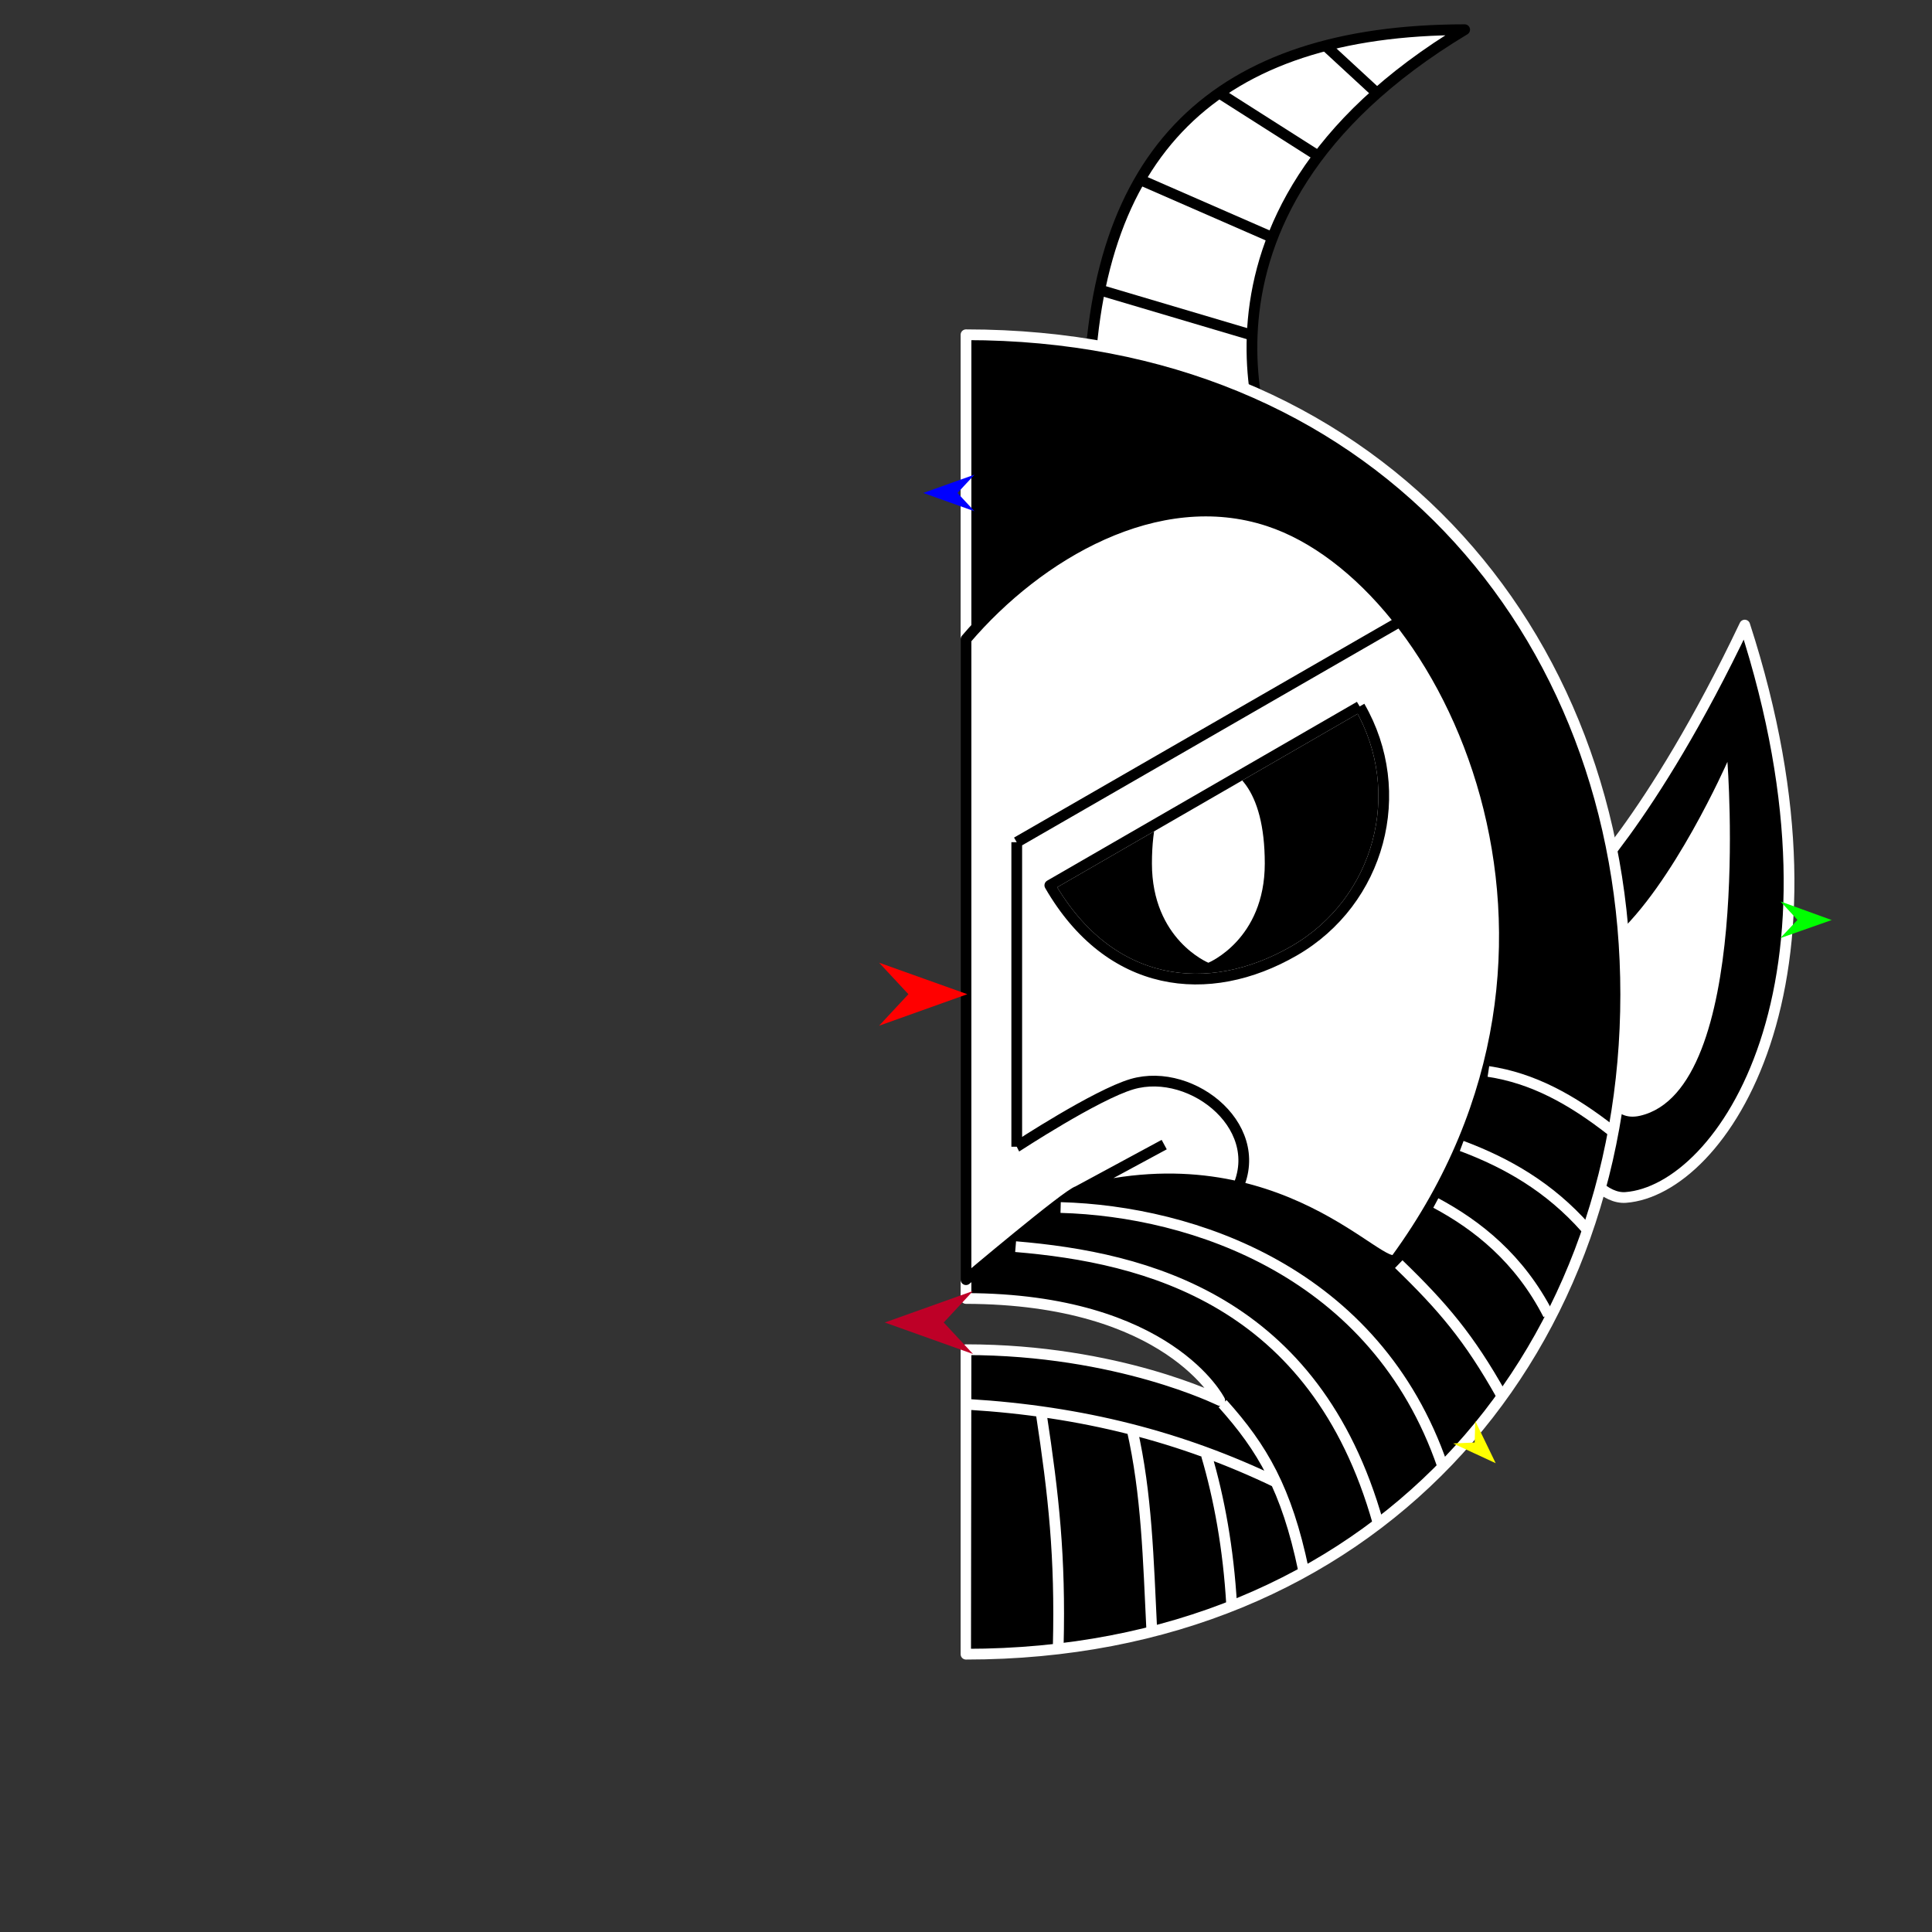 <?xml version="1.0" encoding="utf-8"?>
<!-- Generator: Moho 12.5 build 22414 -->
<!DOCTYPE svg PUBLIC "-//W3C//DTD SVG 1.1//EN" "http://www.w3.org/Graphics/SVG/1.1/DTD/svg11.dtd">
<svg version="1.1" id="Frame_0" xmlns="http://www.w3.org/2000/svg" xmlns:xlink="http://www.w3.org/1999/xlink" width="720px" height="720px">
<rect width="100%" height="100%" fill="#333333" stroke="none"/>
<g id="devil_half">
<g id="devil_half">
<path fill="#000000" fill-rule="evenodd" stroke="#ffffff" stroke-width="4" stroke-linejoin="round" d="M 586.944 332.784 C 586.951 332.774 615.240 306.401 650.210 232.950 C 693.642 366.970 641.713 443.546 605.856 446.257 C 591.008 447.379 574.238 413.779 575.012 387.816 C 575.830 360.369 586.943 332.790 586.944 332.784 Z"/>
<path fill="#ffffff" fill-rule="evenodd" stroke="none" d="M 601.326 349.376 C 623.461 330.078 643.753 283.923 643.758 283.917 C 643.754 283.930 653.294 406.119 611.204 415.808 C 590.871 420.488 594.290 375.438 601.326 349.376 Z"/>
<path fill="#000000" fill-rule="evenodd" stroke="none" d="M 506.712 263.269 C 525.162 295.225 514.267 335.888 482.311 354.338 C 450.354 372.788 413.464 368.427 391.241 329.936 C 391.241 329.936 506.701 263.276 506.712 263.269 Z"/>
<path fill="#ffffff" fill-rule="evenodd" stroke="none" d="M 450.318 284.819 C 459.786 284.819 471.347 293.439 471.347 321.801 C 471.347 350.162 450.320 358.778 450.318 358.782 C 450.316 358.778 429.290 350.162 429.290 321.801 C 429.290 293.439 440.850 284.819 450.318 284.819 Z"/>
<path fill="#ffffff" fill-rule="evenodd" stroke="#000000" stroke-width="4" stroke-linejoin="round" d="M 545.836 11.061 C 429.121 81.259 475.768 174.553 475.761 174.570 C 475.754 174.567 429.045 158.998 405.687 151.212 C 406.340 56.471 453.055 11.160 545.836 11.061 Z"/>
<path fill="none" stroke="#000000" stroke-width="1" stroke-linecap="butt" stroke-linejoin="round" d="M 482.311 354.338 C 450.354 372.788 413.464 368.427 391.241 329.936 "/>
<path fill="none" stroke="#000000" stroke-width="1" stroke-linecap="butt" stroke-linejoin="round" d="M 391.241 329.936 C 391.241 329.936 506.701 263.276 506.712 263.269 "/>
<path fill="none" stroke="#000000" stroke-width="1" stroke-linecap="butt" stroke-linejoin="round" d="M 506.712 263.269 C 525.162 295.225 514.267 335.888 482.311 354.338 "/>
<path fill="#000000" fill-rule="evenodd" stroke="#ffffff" stroke-width="4" stroke-linejoin="round" d="M 482.311 354.338 C 450.354 372.788 413.464 368.427 391.241 329.936 C 391.241 329.936 506.701 263.276 506.712 263.269 C 525.162 295.225 514.267 335.888 482.311 354.338 M 454.560 521.905 C 454.551 521.903 416.736 502.993 360.000 502.993 C 360.000 503.004 360.004 616.454 360.000 616.465 C 511.296 616.465 605.856 506.688 605.856 370.608 C 605.856 234.529 511.296 124.752 360.000 124.752 C 360.000 124.752 360.000 200.400 360.000 238.224 C 360.000 241.478 360.000 476.877 360.000 476.901 C 360.000 476.902 360.000 483.903 360.000 483.904 C 435.648 484.081 454.551 521.901 454.560 521.905 Z"/>
<path fill="none" stroke="#ffffff" stroke-width="1" stroke-linecap="butt" stroke-linejoin="round" d="M 506.712 263.269 C 525.162 295.225 514.267 335.888 482.311 354.338 "/>
<path fill="none" stroke="#ffffff" stroke-width="1" stroke-linecap="butt" stroke-linejoin="round" d="M 482.311 354.338 C 450.354 372.788 413.464 368.427 391.241 329.936 "/>
<path fill="none" stroke="#ffffff" stroke-width="1" stroke-linecap="butt" stroke-linejoin="round" d="M 391.241 329.936 C 391.241 329.936 506.701 263.276 506.712 263.269 "/>
<path fill="none" stroke="#ffffff" stroke-width="1" stroke-linecap="butt" stroke-linejoin="round" d="M 360.000 238.224 C 360.000 241.478 360.000 476.877 360.000 476.901 "/>
<path fill="#ffffff" fill-rule="evenodd" stroke="none" d="M 506.712 263.269 C 525.162 295.225 514.267 335.888 482.311 354.338 C 450.354 372.788 413.464 368.427 391.241 329.936 C 391.241 329.936 506.701 263.276 506.712 263.269 M 472.780 194.160 C 431.279 180.497 386.917 206.649 360.000 238.224 C 360.000 241.478 360.000 476.877 360.000 476.901 C 360.004 476.898 397.803 444.972 401.674 443.946 C 476.996 423.978 515.431 475.921 520.388 469.119 C 605.150 352.793 539.925 216.265 472.780 194.160 Z"/>
<path fill="none" stroke="#000000" stroke-width="4" stroke-linejoin="round" d="M 421.869 404.033 C 444.585 397.362 473.847 421.161 459.893 445.278 M 378.912 427.345 C 378.917 427.342 408.481 407.965 421.869 404.033 M 378.912 313.872 C 378.912 313.884 378.912 427.333 378.912 427.345 M 521.174 231.923 C 473.753 259.239 378.926 313.864 378.912 313.872 M 401.674 443.946 C 412.404 438.150 423.133 432.353 433.862 426.557 M 506.712 263.269 C 525.162 295.225 514.267 335.888 482.311 354.338 C 450.354 372.788 413.464 368.427 391.241 329.936 C 391.241 329.936 506.701 263.276 506.712 263.269 M 472.780 194.160 C 431.279 180.497 386.917 206.649 360.000 238.224 C 360.000 241.478 360.000 476.877 360.000 476.901 C 360.004 476.898 397.803 444.972 401.674 443.946 C 476.996 423.978 515.431 475.921 520.388 469.119 C 605.150 352.793 539.925 216.265 472.780 194.160 "/>
<path fill="none" stroke="#ffffff" stroke-width="4" stroke-linejoin="round" d="M 554.680 399.305 C 571.239 401.780 585.662 409.725 600.386 421.214 M 544.731 427.064 C 561.590 433.363 577.401 442.372 590.926 457.654 M 535.088 448.320 C 550.479 456.551 566.257 468.957 577.002 489.925 M 388.040 526.793 C 392.678 557.234 395.204 580.189 394.378 613.371 M 421.875 532.634 C 427.376 556.675 427.948 581.345 429.238 607.625 M 449.624 542.349 C 454.310 558.224 457.794 576.977 459.009 598.241 M 360.970 523.389 C 403.100 525.952 440.355 535.387 475.790 552.472 M 521.270 471.104 C 537.707 487.001 547.508 498.538 559.469 519.838 M 455.627 523.094 C 470.489 539.658 479.487 555.030 485.753 584.985 M 378.487 464.591 C 426.848 468.633 490.119 484.296 513.539 567.452 M 395.266 450.009 C 444.391 451.363 512.763 473.927 537.624 546.376 "/>
<path fill="none" stroke="#000000" stroke-width="4" stroke-linejoin="round" d="M 494.702 17.684 C 500.831 23.342 506.960 28.999 513.089 34.657 M 455.099 35.128 C 467.200 42.829 479.301 50.529 491.401 58.230 M 425.397 67.188 C 441.584 74.260 457.771 81.332 473.958 88.403 M 410.311 108.205 C 428.855 113.705 447.399 119.205 465.943 124.706 "/>
</g>
<g id="specs_2">
<path fill="#ff0000" fill-rule="evenodd" stroke="none" d="M 360.492 370.511 C 360.489 370.512 327.617 382.252 327.613 382.253 C 327.615 382.252 338.538 370.512 338.539 370.511 C 338.538 370.510 327.615 358.770 327.613 358.769 C 327.617 358.770 360.489 370.510 360.492 370.511 Z"/>
<path fill="#0000ff" fill-rule="evenodd" stroke="none" d="M 344.072 183.714 C 344.074 183.714 363.168 176.895 363.170 176.894 C 363.170 176.895 356.825 183.714 356.824 183.714 C 356.825 183.715 363.170 190.534 363.170 190.535 C 363.168 190.534 344.074 183.715 344.072 183.714 Z"/>
<path fill="#ffff00" fill-rule="evenodd" stroke="none" d="M 557.404 545.296 C 557.403 545.294 549.786 529.549 549.785 529.548 C 549.785 529.548 549.562 537.581 549.562 537.582 C 549.561 537.582 541.533 537.938 541.533 537.938 C 541.534 537.939 557.403 545.295 557.404 545.296 Z"/>
<path fill="#00ff00" fill-rule="evenodd" stroke="none" d="M 682.618 342.874 C 682.616 342.873 663.556 335.957 663.555 335.956 C 663.555 335.957 669.866 342.809 669.866 342.810 C 669.866 342.810 663.486 349.597 663.486 349.598 C 663.488 349.597 682.616 342.875 682.618 342.874 Z"/>
<path fill="#be0027" fill-rule="evenodd" stroke="none" d="M 329.740 492.857 C 329.743 492.858 362.615 504.598 362.618 504.599 C 362.617 504.598 351.694 492.858 351.693 492.857 C 351.694 492.856 362.617 481.116 362.618 481.115 C 362.615 481.116 329.743 492.856 329.740 492.857 Z"/>
</g>
</g>
</svg>
